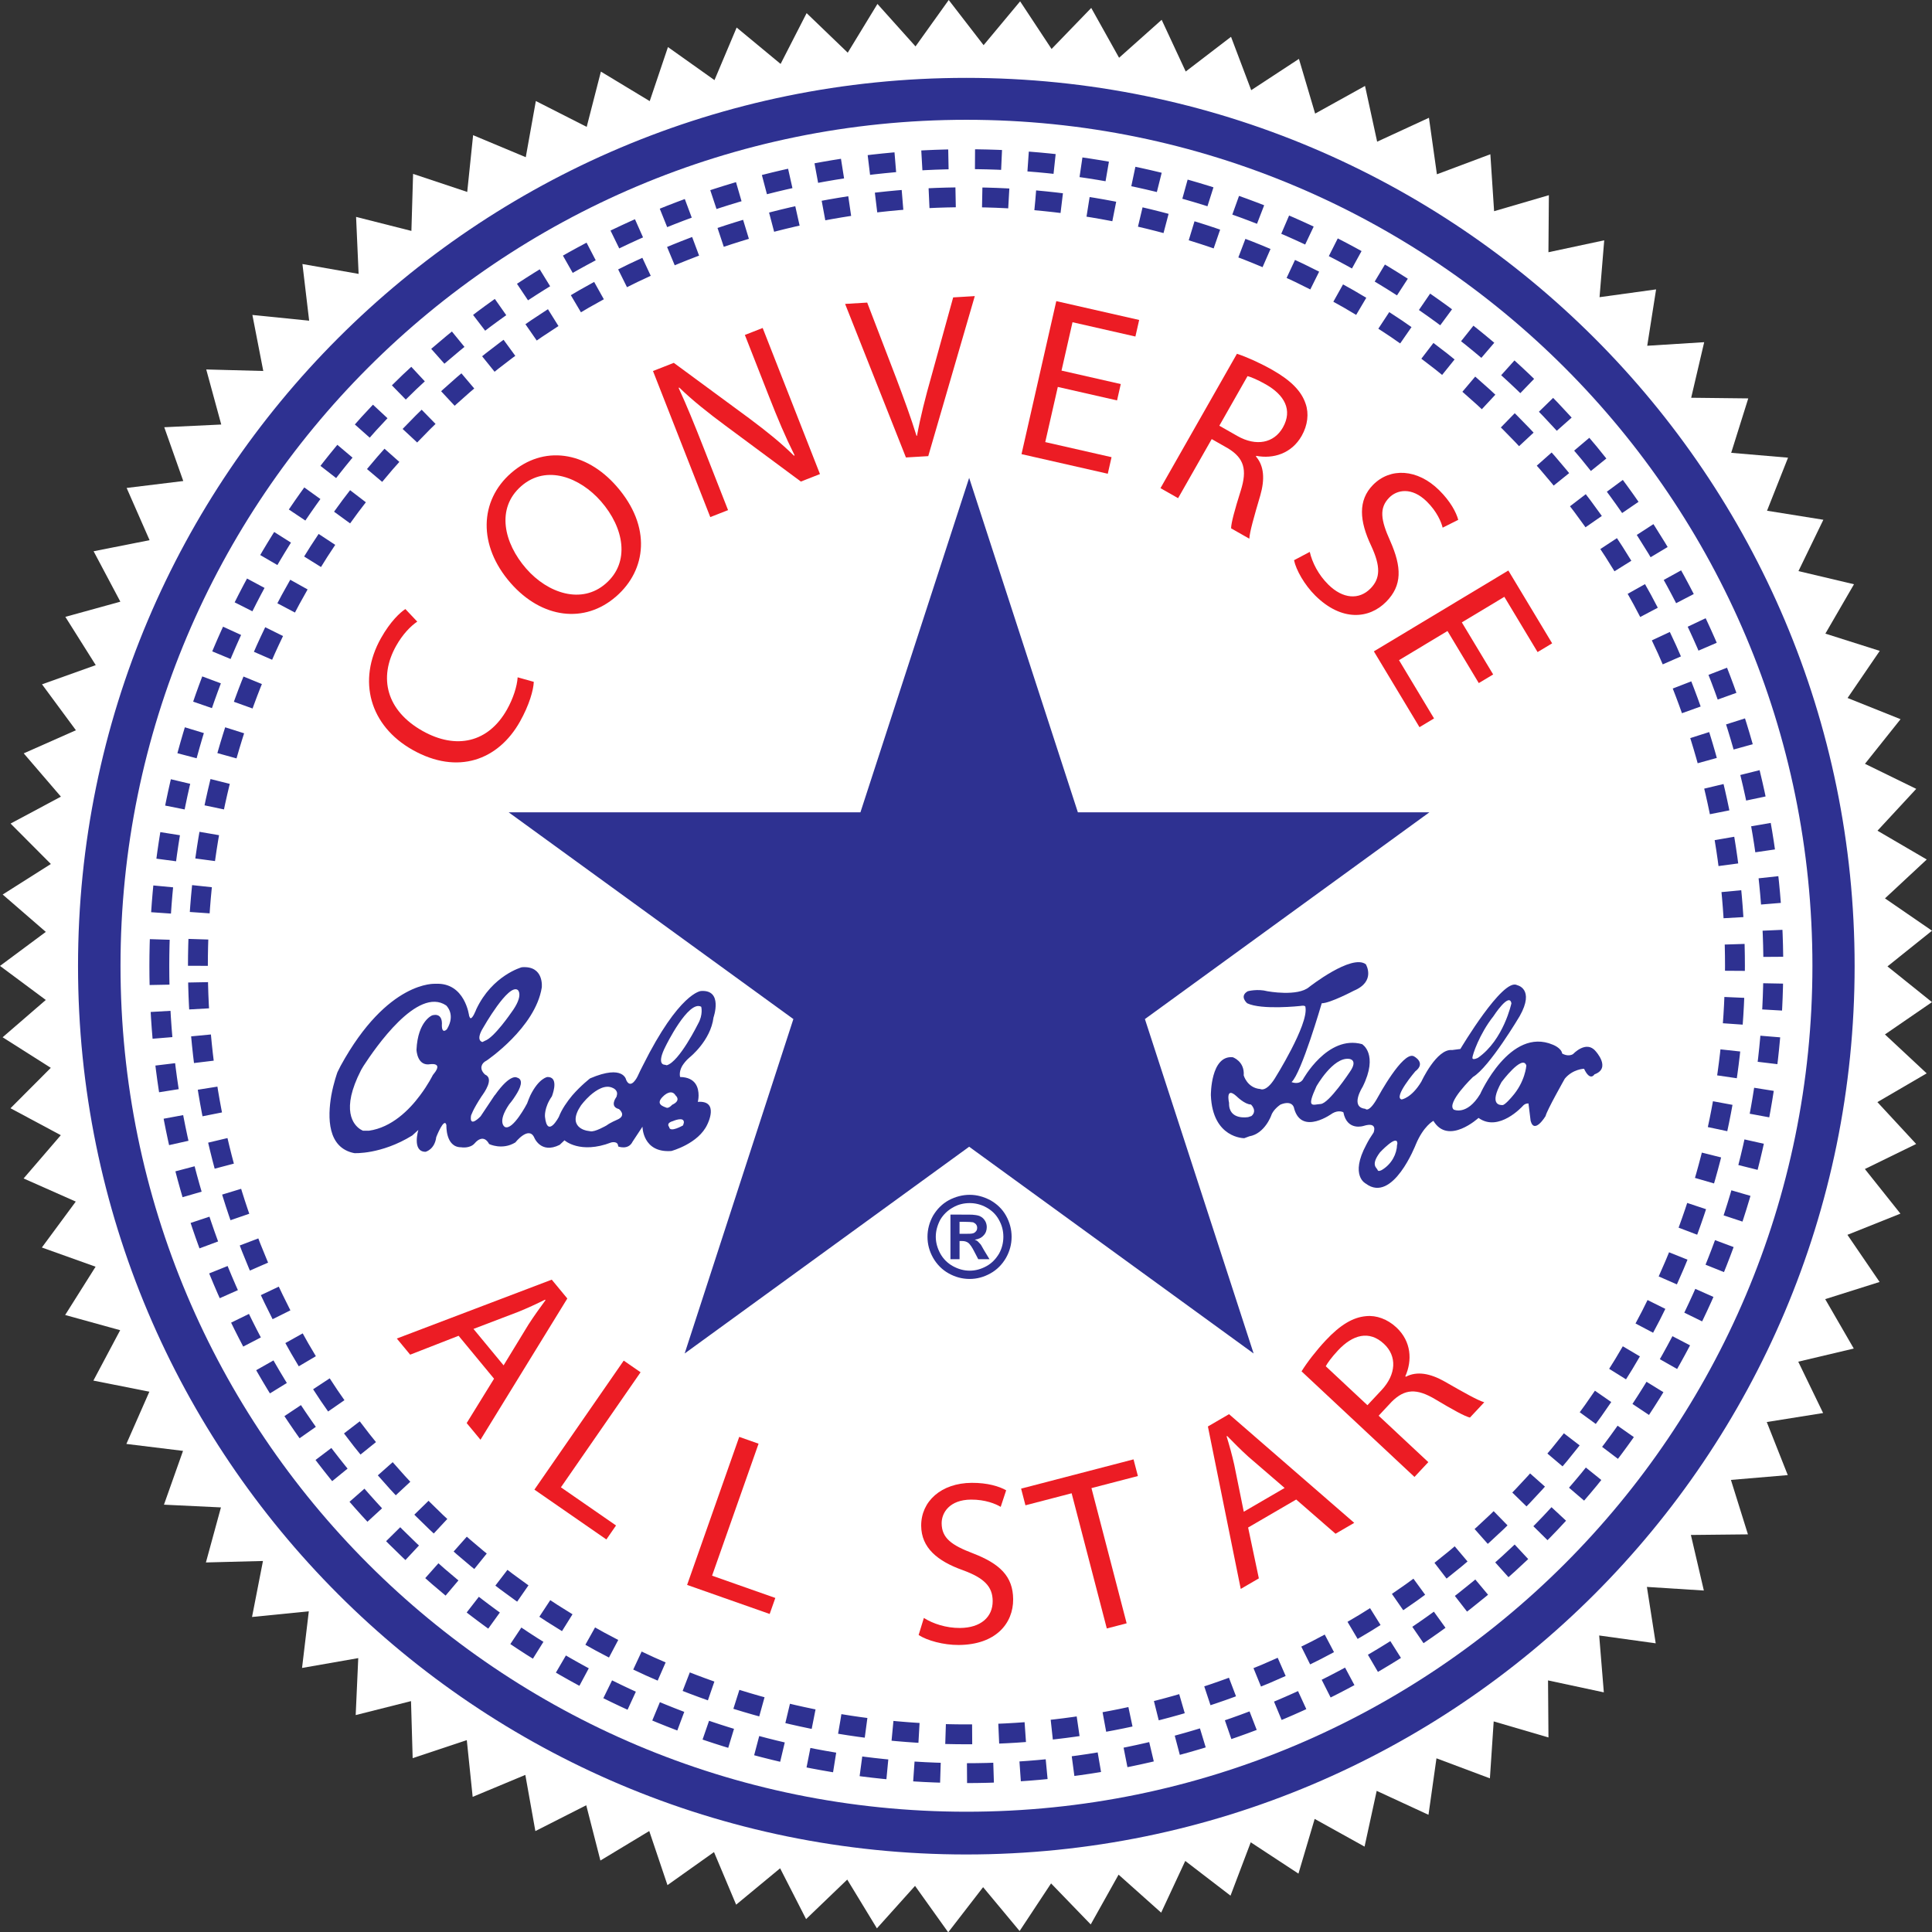 <?xml version="1.0" encoding="utf-8"?>
<!-- Generator: Adobe Illustrator 16.0.0, SVG Export Plug-In . SVG Version: 6.00 Build 0)  -->
<!DOCTYPE svg PUBLIC "-//W3C//DTD SVG 1.1//EN" "http://www.w3.org/Graphics/SVG/1.1/DTD/svg11.dtd">
<svg version="1.1" id="Layer_1" xmlns="http://www.w3.org/2000/svg" xmlns:xlink="http://www.w3.org/1999/xlink" x="0px" y="0px"
	 width="123.879px" height="123.899px" viewBox="0 0 123.879 123.899" enable-background="new 0 0 123.879 123.899"
	 xml:space="preserve">
<rect x="0" y="0" width="123.879" height="123.899" fill="#333333" stroke="none"/>
<g>
	<polygon fill-rule="evenodd" clip-rule="evenodd" fill="#FFFFFF" points="102.837,108.513 99.259,107.747 99.287,111.405 
		95.775,110.376 95.532,114.027 92.106,112.742 91.594,116.364 88.273,114.829 87.495,118.404 84.296,116.628 83.256,120.136 
		80.197,118.128 78.9,121.549 75.998,119.322 74.453,122.638 71.723,120.202 69.937,123.394 67.394,120.763 65.377,123.816 
		63.036,121.004 60.799,123.899 58.672,120.922 56.227,123.645 54.325,120.518 51.686,123.052 50.021,119.794 47.201,122.127 
		45.781,118.754 42.798,120.873 41.63,117.405 38.498,119.296 37.59,115.752 34.327,117.408 33.684,113.806 30.307,115.214 
		29.931,111.576 26.46,112.732 26.354,109.075 22.807,109.97 22.971,106.317 19.367,106.948 19.801,103.316 16.16,103.68 
		16.861,100.089 13.203,100.184 14.167,96.654 10.513,96.479 11.735,93.03 8.103,92.584 9.577,89.235 5.988,88.523 7.705,85.292 
		4.178,84.317 6.129,81.221 2.684,79.989 4.858,77.045 1.513,75.562 3.899,72.788 0.673,71.06 3.257,68.469 0.168,66.509 
		2.936,64.117 0,61.934 2.937,59.752 0.171,57.357 3.261,55.399 0.679,52.807 3.905,51.081 1.521,48.305 4.867,46.823 2.694,43.879 
		6.139,42.648 4.19,39.552 7.717,38.579 6.002,35.346 9.591,34.636 8.12,31.287 11.751,30.843 10.532,27.394 14.186,27.22 
		13.224,23.69 16.881,23.787 16.183,20.195 19.823,20.562 19.392,16.929 22.994,17.562 22.832,13.908 26.379,14.806 26.487,11.149 
		29.958,12.308 30.336,8.668 33.712,10.08 34.358,6.478 37.619,8.135 38.529,4.591 41.66,6.484 42.829,3.018 45.812,5.137 
		47.234,1.766 50.052,4.099 51.72,0.842 54.357,3.378 56.261,0.253 58.703,2.976 60.832,0 63.068,2.896 65.41,0.086 67.426,3.14 
		69.97,0.509 71.755,3.704 74.485,1.27 76.028,4.586 78.933,2.36 80.227,5.782 83.287,3.776 84.326,7.284 87.525,5.51 88.302,9.085 
		91.623,7.552 92.134,11.175 95.561,9.891 95.801,13.542 99.313,12.515 99.285,16.173 102.862,15.409 102.562,19.055 
		106.188,18.556 105.62,22.17 109.272,21.941 108.438,25.504 112.098,25.545 111.003,29.035 114.648,29.346 113.301,32.748 
		116.913,33.327 115.316,36.619 118.877,37.462 117.042,40.628 120.529,41.734 118.466,44.754 121.862,46.115 119.581,48.975 
		122.868,50.582 120.383,53.265 123.542,55.111 120.864,57.604 123.879,59.677 121.024,61.965 123.877,64.256 120.862,66.328 
		123.538,68.823 120.378,70.667 122.863,73.351 119.575,74.957 121.854,77.818 118.456,79.176 120.519,82.199 117.031,83.3 
		118.863,86.468 115.303,87.31 116.897,90.603 113.284,91.18 114.631,94.583 110.986,94.891 112.077,98.383 108.419,98.421 
		109.25,101.984 105.599,101.752 106.164,105.369 102.539,104.867 102.837,108.513 	"/>
	<path fill-rule="evenodd" clip-rule="evenodd" fill="#2E3191" d="M5.003,61.942c0-31.446,25.503-56.949,56.949-56.949
		c31.462,0,56.966,25.503,56.966,56.949c0,31.463-25.504,56.966-56.966,56.966C30.506,118.908,5.003,93.405,5.003,61.942
		L5.003,61.942L5.003,61.942z M7.727,61.924c0-29.955,24.269-54.243,54.243-54.243c29.955,0,54.242,24.288,54.242,54.243
		c0,29.956-24.287,54.243-54.242,54.243C31.996,116.167,7.727,91.88,7.727,61.924L7.727,61.924z"/>
	
		<path fill="none" stroke="#2E3191" stroke-width="1.274" stroke-linejoin="round" stroke-miterlimit="2.613" stroke-dasharray="1.705,1.705" d="
		M10.216,61.942c0-28.567,23.169-51.736,51.737-51.736c28.583,0,51.751,23.169,51.751,51.736c0,28.583-23.168,51.751-51.751,51.751
		C33.385,113.693,10.216,90.525,10.216,61.942L10.216,61.942L10.216,61.942z M12.69,61.927c0-27.214,22.048-49.278,49.278-49.278
		c27.214,0,49.277,22.063,49.277,49.278c0,27.214-22.063,49.278-49.277,49.278C34.739,111.206,12.69,89.141,12.69,61.927
		L12.69,61.927L12.69,61.927z"/>
	<polygon fill-rule="evenodd" clip-rule="evenodd" fill="#2E3191" points="62.142,30.641 69.112,52.084 91.653,52.084 
		73.411,65.342 80.382,86.785 62.142,73.528 43.9,86.785 50.871,65.342 32.614,52.084 55.171,52.084 62.142,30.641 	"/>
	<path fill-rule="evenodd" clip-rule="evenodd" fill="#2E3191" d="M62.176,76.611c0.463,0,0.891,0.12,1.318,0.343
		c0.429,0.239,0.771,0.565,1.011,0.992c0.24,0.429,0.359,0.892,0.359,1.354c0,0.479-0.119,0.925-0.359,1.353
		c-0.239,0.412-0.564,0.754-0.993,0.993c-0.429,0.24-0.873,0.36-1.336,0.36c-0.48,0-0.925-0.12-1.354-0.36
		c-0.427-0.239-0.753-0.581-0.992-0.993C59.59,80.225,59.47,79.78,59.47,79.3c0-0.463,0.12-0.926,0.359-1.354
		c0.257-0.427,0.581-0.753,1.01-0.992C61.268,76.731,61.713,76.611,62.176,76.611L62.176,76.611L62.176,76.611z M62.176,77.142
		c-0.378,0-0.736,0.085-1.062,0.274c-0.342,0.188-0.616,0.445-0.822,0.788c-0.187,0.358-0.29,0.719-0.29,1.096
		s0.104,0.736,0.29,1.079c0.189,0.342,0.463,0.616,0.806,0.805c0.343,0.189,0.701,0.291,1.079,0.291
		c0.377,0,0.736-0.102,1.078-0.291c0.343-0.188,0.601-0.463,0.806-0.805c0.188-0.343,0.274-0.702,0.274-1.079
		s-0.086-0.737-0.291-1.096c-0.188-0.343-0.463-0.6-0.805-0.788C62.895,77.227,62.535,77.142,62.176,77.142L62.176,77.142
		L62.176,77.142z M60.942,80.739v-2.859h0.583c0.548,0,0.855,0,0.923,0.017c0.19,0.017,0.344,0.05,0.446,0.119
		c0.103,0.052,0.188,0.138,0.274,0.274c0.069,0.12,0.103,0.257,0.103,0.394c0,0.206-0.068,0.394-0.205,0.531
		c-0.137,0.154-0.326,0.24-0.565,0.274c0.086,0.034,0.155,0.068,0.206,0.12c0.033,0.033,0.103,0.103,0.188,0.204
		c0.018,0.035,0.086,0.155,0.206,0.36l0.343,0.565h-0.72l-0.24-0.462c-0.153-0.309-0.291-0.497-0.393-0.583
		c-0.121-0.085-0.241-0.12-0.412-0.12h-0.153v1.165H60.942L60.942,80.739L60.942,80.739z M61.525,79.112h0.239
		c0.343,0,0.548,0,0.634-0.035c0.067-0.017,0.137-0.067,0.188-0.137c0.052-0.051,0.069-0.137,0.069-0.222
		c0-0.068-0.018-0.138-0.069-0.206s-0.121-0.103-0.188-0.138c-0.086-0.016-0.308-0.033-0.634-0.033h-0.239V79.112L61.525,79.112z"/>
	<path fill-rule="evenodd" clip-rule="evenodd" fill="#2E3191" d="M102.306,67.396c-0.6-0.719-1.439,0.189-1.439,0.189
		c-0.324,0.205-0.702-0.034-0.702-0.034c-0.051-0.36-0.599-0.565-0.599-0.565c-2.741-1.166-4.66,3.168-4.66,3.168
		c-0.854,1.404-1.694,0.993-1.694,0.993c-0.497-0.428,1.233-2.09,1.233-2.09c1.062-0.633,2.997-3.904,2.997-3.904
		c0.994-1.765-0.171-1.987-0.171-1.987c-0.908-0.496-3.632,4.094-3.632,4.094l-0.53,0.069c-0.993-0.104-1.97,2.021-1.97,2.021
		c-0.634,1.062-1.268,1.147-1.268,1.147c-0.548-0.137,0.874-1.799,0.874-1.799c0.736-0.564-0.104-0.977-0.104-0.977
		c-0.702-0.308-2.278,2.604-2.278,2.604c-0.599,1.096-0.821,0.771-0.821,0.771c-1.012-0.104-0.172-1.404-0.172-1.404
		c1.045-2.106-0.034-2.741-0.034-2.741c-2.226-0.615-3.801,2.278-3.801,2.278c-0.258,0.359-0.721,0.154-0.721,0.154
		c0.634-0.565,1.935-5.053,1.935-5.053c0.532,0,2.057-0.805,2.057-0.805c1.438-0.6,0.771-1.696,0.771-1.696
		c-0.908-0.684-3.631,1.456-3.631,1.456c-0.737,0.635-2.673,0.274-2.673,0.274c-0.65-0.172-1.268,0-1.268,0
		c-0.565,0.325-0.034,0.771-0.034,0.771c0.925,0.445,3.409,0.172,3.409,0.172c0.36-0.069,0.326,0.085,0.326,0.085
		c0.204,1.114-1.971,4.573-1.971,4.573c-0.565,0.892-0.926,0.668-0.926,0.668c-0.839-0.068-1.062-0.874-1.062-0.874
		c0.068-0.907-0.702-1.164-0.702-1.164c-1.422-0.139-1.404,2.432-1.404,2.432c0.103,2.775,2.141,2.759,2.141,2.759l0.326-0.121
		c0.993-0.171,1.404-1.336,1.404-1.336c0.137-0.41,0.6-0.703,0.6-0.703c0.821-0.324,0.873,0.275,0.873,0.275
		c0.498,1.729,2.449,0.291,2.449,0.291c0.412-0.24,0.703-0.068,0.703-0.068c0.239,1.232,1.301,0.873,1.301,0.873
		c0.943-0.29,0.635,0.429,0.635,0.429c-0.188,0.274-0.343,0.53-0.463,0.771c-1.08,2.005-0.034,2.501-0.034,2.501
		c1.729,1.301,3.202-2.501,3.202-2.501c0.497-1.199,1.132-1.524,1.132-1.524c0.957,1.593,2.893-0.188,2.893-0.188
		c1.303,0.942,2.827-0.754,2.827-0.754c0.171-0.205,0.377-0.171,0.377-0.171l0.137,1.113c0.241,0.891,0.96-0.309,0.96-0.309
		c0.068-0.343,1.232-2.397,1.232-2.397c0.514-0.617,1.233-0.634,1.233-0.634c0.395,0.839,0.667,0.36,0.667,0.36
		C103.333,68.493,102.306,67.396,102.306,67.396L102.306,67.396L102.306,67.396z M95.763,65.153c0,0,1.011-1.559,1.148-0.822
		c0,0-0.497,2.347-2.142,3.494c0,0-0.359,0.188-0.359,0C94.41,67.652,94.854,66.3,95.763,65.153L95.763,65.153L95.763,65.153z
		 M80.245,71.558l-0.206,0.069c0,0-1.267,0.239-1.232-0.908c0,0-0.258-1.097,0.479-0.428c0,0,0.53,0.529,0.924,0.529
		C80.21,70.821,80.64,71.215,80.245,71.558L80.245,71.558L80.245,71.558z M86.549,68.733c0,0-1.336,2.021-1.868,2.055
		c-0.514,0.033-0.94,0.326-0.273-1.131c0,0,1.062-1.884,2.09-1.763C86.497,67.894,87.113,67.927,86.549,68.733L86.549,68.733
		L86.549,68.733z M88.604,75.018c0,0-0.24,0.138-0.273,0c-0.034-0.137-0.48-0.292,0.154-1.13c0,0,0.273-0.292,0.53-0.497
		c0.291-0.24,0.582-0.394,0.582-0.068c0,0.017,0,0.051-0.017,0.068C89.563,73.991,89.236,74.641,88.604,75.018L88.604,75.018
		L88.604,75.018z M96.944,70.326c0,0-0.444,0.531-0.6,0.531c-0.137,0-0.907,0.033-0.068-1.474c0,0,1.354-1.815,1.592-1.062
		C97.868,68.322,97.801,69.366,96.944,70.326L96.944,70.326z"/>
	<path fill-rule="evenodd" clip-rule="evenodd" fill="#2E3191" d="M44.209,67.807c0,0,1.354-1.062,1.541-2.568
		c0,0,0.634-1.799-0.805-1.696c0,0-1.388,0.085-3.734,4.796c-0.102,0.205-0.222,0.428-0.325,0.668c0,0-0.428,0.908-0.736,0.24
		c0,0-0.153-1.028-2.312-0.103c0,0-0.581,0.444-1.147,1.096c-0.325,0.394-0.667,0.874-0.856,1.37c0,0-0.736,1.422-0.891,0
		c0,0-0.069-0.582,0.446-1.318c0,0,0-0.018,0.017-0.052c0.085-0.239,0.394-1.198-0.308-1.183c0,0-0.547,0.069-1.096,1.183
		c-0.069,0.154-0.137,0.325-0.206,0.514c0,0-0.907,1.747-1.421,1.508c0,0-0.531-0.274,0.274-1.456c0,0,0.223-0.257,0.411-0.565
		c0.292-0.445,0.549-1.027,0.085-1.148c0,0-0.41-0.291-1.404,1.114l-0.034,0.034l-0.891,1.336c0,0-0.736,0.788-0.617-0.034
		c0,0,0.103-0.377,0.703-1.285c0,0,0,0,0.016-0.017c0.103-0.154,0.789-1.079,0.189-1.336c0,0-0.325-0.257-0.223-0.565
		c0.034-0.12,0.12-0.239,0.325-0.343c0,0,3.117-2.106,3.528-4.676c0,0,0.171-1.421-1.284-1.301c0,0-1.884,0.513-2.912,2.688
		c0,0-0.274,0.737-0.411,0.548l-0.051-0.119c0,0-0.257-2.158-2.158-2.056c0,0-3.066-0.24-6.08,5.258
		c-0.069,0.137-0.138,0.274-0.206,0.411c0,0-0.24,0.65-0.394,1.49c-0.24,1.405-0.257,3.356,1.473,3.699c0,0,1.713,0.104,3.717-1.131
		l0.393-0.358c0,0-0.428,1.403,0.462,1.403c0,0,0.583-0.137,0.685-0.941c0,0,0.514-1.32,0.651-0.771c0,0-0.068,1.422,0.942,1.422
		c0,0,0.565,0.102,0.874-0.257c0,0,0.531-0.686,0.925,0.051c0,0,0.839,0.411,1.679-0.103c0,0,0.839-1.062,1.199-0.343
		c0,0,0.411,1.113,1.645,0.496l0.308-0.291c0,0,0.993,0.908,2.997,0.138c0,0,0.445-0.121,0.445,0.257c0,0,0.65,0.257,0.925-0.309
		l0.634-0.96c0,0,0,1.696,1.85,1.56c0,0,1.747-0.463,2.312-1.713c0,0,0.788-1.541-0.616-1.438c0,0,0.051-0.172,0.051-0.411
		c0-0.463-0.154-1.165-1.182-1.183c0,0-0.103-0.308,0.137-0.719C43.849,68.184,43.986,67.996,44.209,67.807L44.209,67.807
		L44.209,67.807z M30.986,65.889c0,0,1.61-2.843,2.21-2.415c0,0,0.427,0.326-0.428,1.473c0,0-1.079,1.576-1.662,1.782l-0.171,0.085
		C30.935,66.814,30.456,66.746,30.986,65.889L30.986,65.889L30.986,65.889z M27.75,68.937c0,0-0.292,0.601-0.822,1.303
		c-0.685,0.925-1.815,2.055-3.271,2.261h-0.377c0,0-1.166-0.394-0.754-2.261c0.103-0.445,0.292-0.977,0.617-1.609
		c0,0,0.052-0.104,0.171-0.292c0.737-1.131,3.46-5.104,5.293-3.871c0,0,0.633,0.565,0.051,1.524c0,0-0.326,0.359-0.326-0.257
		c0,0,0.103-0.821-0.616-0.633c0,0-0.925,0.357-1.011,2.209c0,0,0.034,1.079,0.891,0.924c0,0,0.343-0.051,0.428,0.104
		C28.075,68.441,28.023,68.613,27.75,68.937L27.75,68.937L27.75,68.937z M39.567,71.798c0,0-0.445,0.188-0.668,0.36
		c0,0-0.788,0.462-1.062,0.375L37.632,72.5c0,0-1.336-0.206-0.376-1.628c0,0,0.239-0.324,0.581-0.633
		c0.411-0.36,0.977-0.719,1.456-0.479c0,0,0.359,0.137,0.257,0.479c0,0.052-0.017,0.086-0.052,0.137c0,0-0.427,0.583,0.189,0.737
		C39.688,71.114,40.218,71.524,39.567,71.798L39.567,71.798L39.567,71.798z M42.565,70.256c0,0,0,0,0.016-0.017
		c0.104-0.086,0.498-0.395,0.737,0c0.017,0.017,0.017,0.017,0.017,0.017s0.36,0.309-0.239,0.583c0,0-0.206,0.24-0.36,0.188
		C42.599,70.959,41.931,70.821,42.565,70.256L42.565,70.256L42.565,70.256z M43.849,71.987l-0.051,0.172
		c0,0-0.856,0.496-0.891,0.103c0,0-0.239-0.24,0.239-0.377C43.146,71.884,43.884,71.558,43.849,71.987L43.849,71.987L43.849,71.987z
		 M42.685,67.071c0,0,1.456-2.979,2.277-2.518c0,0,0.138,0.496-0.205,1.097c0,0-1.199,2.432-2.004,2.654l-0.137-0.035
		C42.616,68.269,42.051,68.304,42.685,67.071L42.685,67.071z"/>
	<path fill="#EC1C24" d="M34.226,43.719c-0.019,0.521-0.287,1.483-0.887,2.55c-1.391,2.473-3.992,3.441-6.88,1.816
		c-2.758-1.552-3.56-4.451-2.029-7.171c0.607-1.08,1.236-1.65,1.561-1.862l0.763,0.806c-0.442,0.3-0.942,0.823-1.353,1.553
		c-1.156,2.056-0.611,4.16,1.692,5.456c2.16,1.216,4.221,0.749,5.415-1.373c0.395-0.703,0.647-1.485,0.683-2.065L34.226,43.719
		L34.226,43.719z"/>
	<path fill="#EC1C24" d="M39.504,38.245c-2.011,1.759-4.761,1.427-6.766-0.865c-2.103-2.406-1.995-5.276,0.028-7.045
		c2.08-1.818,4.802-1.402,6.768,0.845c2.271,2.596,1.904,5.375-0.019,7.056L39.504,38.245L39.504,38.245z M38.852,37.407
		c1.551-1.355,1.18-3.549-0.324-5.269c-1.317-1.505-3.479-2.391-5.108-0.966c-1.63,1.425-1.112,3.649,0.322,5.29
		c1.396,1.596,3.56,2.303,5.099,0.955L38.852,37.407L38.852,37.407z"/>
	<path fill="#EC1C24" d="M45.543,33.156l-3.674-9.367l1.335-0.523l4.847,3.567c1.111,0.83,2.049,1.584,2.86,2.389l0.037-0.03
		c-0.602-1.208-1.077-2.336-1.644-3.782l-1.543-3.933l1.141-0.447l3.674,9.367l-1.224,0.48l-4.838-3.586
		c-1.062-0.786-2.107-1.61-2.964-2.445l-0.036,0.03c0.532,1.153,0.987,2.274,1.599,3.831l1.57,4.002L45.543,33.156L45.543,33.156z"
		/>
	<path fill="#EC1C24" d="M58.088,29.332l-3.9-9.845l1.416-0.085l1.863,4.853c0.5,1.331,0.947,2.545,1.3,3.69l0.03-0.001
		c0.213-1.18,0.539-2.47,0.921-3.81l1.399-5.065l1.386-0.083l-2.984,10.261L58.088,29.332L58.088,29.332z"/>
	<polygon fill="#EC1C24" points="71.625,25.674 67.826,24.81 67.021,28.347 71.272,29.314 71.03,30.376 65.499,29.119 
		67.729,19.308 73.043,20.516 72.802,21.578 68.769,20.661 68.064,23.762 71.863,24.626 71.625,25.674 	"/>
	<path fill="#EC1C24" d="M79.312,22.684c0.638,0.208,1.512,0.603,2.277,1.038c1.207,0.687,1.865,1.371,2.13,2.174
		c0.214,0.62,0.134,1.364-0.256,2.052c-0.651,1.143-1.826,1.487-2.911,1.281l-0.022,0.039c0.528,0.61,0.576,1.461,0.28,2.496
		c-0.408,1.382-0.681,2.343-0.704,2.777l-1.168-0.664c-0.002-0.328,0.231-1.192,0.618-2.415c0.427-1.354,0.205-2.081-0.798-2.703
		l-1.063-0.605l-2.156,3.789L74.41,31.3L79.312,22.684L79.312,22.684z M78.183,27.297l1.154,0.657
		c1.207,0.687,2.349,0.46,2.918-0.539c0.642-1.129,0.104-2.087-1.089-2.767c-0.545-0.31-0.951-0.472-1.175-0.531L78.183,27.297
		L78.183,27.297z"/>
	<path fill="#EC1C24" d="M83.982,35.387c0.152,0.675,0.549,1.464,1.186,2.094c0.945,0.934,1.979,0.989,2.704,0.257
		c0.65-0.658,0.656-1.429,0.046-2.745c-0.749-1.579-0.863-2.908,0.123-3.906c1.102-1.116,2.844-1.032,4.235,0.342
		c0.723,0.713,1.096,1.418,1.226,1.903l-1,0.502c-0.086-0.358-0.364-1.032-1.013-1.672c-0.978-0.965-1.926-0.748-2.408-0.259
		c-0.661,0.669-0.552,1.429,0.06,2.787c0.739,1.674,0.778,2.845-0.261,3.896c-1.091,1.105-2.853,1.274-4.542-0.394
		c-0.689-0.682-1.235-1.639-1.365-2.271L83.982,35.387L83.982,35.387z"/>
	<polygon fill="#EC1C24" points="94.819,43.799 92.812,40.46 89.704,42.33 91.95,46.066 91.017,46.627 88.092,41.765 96.714,36.581 
		99.523,41.25 98.589,41.811 96.458,38.268 93.732,39.907 95.741,43.246 94.819,43.799 	"/>
	<path fill="#EC1C24" d="M29.405,85.65L26.3,86.861l-0.856-1.035l9.934-3.775l0.998,1.208l-5.567,9.057l-0.886-1.069l1.755-2.845
		L29.405,85.65L29.405,85.65z M32.29,87.546l1.595-2.616c0.373-0.579,0.738-1.075,1.091-1.561l-0.028-0.034
		c-0.534,0.267-1.122,0.539-1.717,0.78l-2.871,1.095L32.29,87.546L32.29,87.546z"/>
	<polygon fill="#EC1C24" points="39.993,87.242 41.073,87.989 35.966,95.366 39.5,97.813 38.88,98.709 34.266,95.514 39.993,87.242 
			"/>
	<polygon fill="#EC1C24" points="47.399,92.132 48.639,92.569 45.658,101.032 49.713,102.46 49.351,103.487 44.057,101.624 
		47.399,92.132 	"/>
	<path fill="#EC1C24" d="M59.238,103.742c0.585,0.37,1.423,0.648,2.318,0.643c1.328-0.009,2.101-0.7,2.094-1.73
		c-0.005-0.926-0.547-1.475-1.908-1.974c-1.646-0.586-2.667-1.445-2.676-2.849c-0.01-1.567,1.281-2.74,3.237-2.753
		c1.015-0.007,1.778,0.228,2.212,0.479l-0.351,1.062c-0.315-0.192-0.989-0.472-1.9-0.466c-1.372,0.009-1.89,0.833-1.886,1.52
		c0.007,0.941,0.621,1.399,2.014,1.928c1.706,0.661,2.561,1.463,2.571,2.939c0.01,1.553-1.116,2.919-3.49,2.934
		c-0.971,0.007-2.032-0.285-2.571-0.64L59.238,103.742L59.238,103.742z"/>
	<polygon fill="#EC1C24" points="68.713,95.748 65.751,96.519 65.473,95.45 72.682,93.574 72.961,94.643 69.984,95.417 
		72.24,104.086 70.968,104.417 68.713,95.748 	"/>
	<path fill="#EC1C24" d="M80.029,97.944l0.688,3.261l-1.161,0.676L77.45,91.465l1.355-0.789l8.028,6.969l-1.2,0.698l-2.521-2.194
		L80.029,97.944L80.029,97.944z M82.37,95.407l-2.321-2c-0.512-0.462-0.94-0.903-1.362-1.331l-0.038,0.021
		c0.176,0.571,0.35,1.196,0.49,1.823l0.611,3.012L82.37,95.407L82.37,95.407z"/>
	<path fill="#EC1C24" d="M83.455,87.93c0.35-0.571,0.938-1.33,1.539-1.974c0.947-1.015,1.767-1.496,2.608-1.566
		c0.652-0.064,1.358,0.187,1.937,0.727c0.959,0.897,1.021,2.12,0.569,3.129l0.033,0.03c0.716-0.372,1.556-0.221,2.492,0.308
		c1.25,0.718,2.121,1.206,2.537,1.329l-0.918,0.981c-0.319-0.073-1.104-0.502-2.203-1.161c-1.218-0.73-1.977-0.684-2.815,0.147
		l-0.836,0.895l3.185,2.977L90.695,94.7L83.455,87.93L83.455,87.93z M87.679,90.101l0.908-0.97c0.946-1.015,0.993-2.179,0.153-2.963
		c-0.949-0.887-2.005-0.588-2.944,0.415c-0.428,0.459-0.68,0.816-0.789,1.02L87.679,90.101L87.679,90.101z"/>
</g>
</svg>
